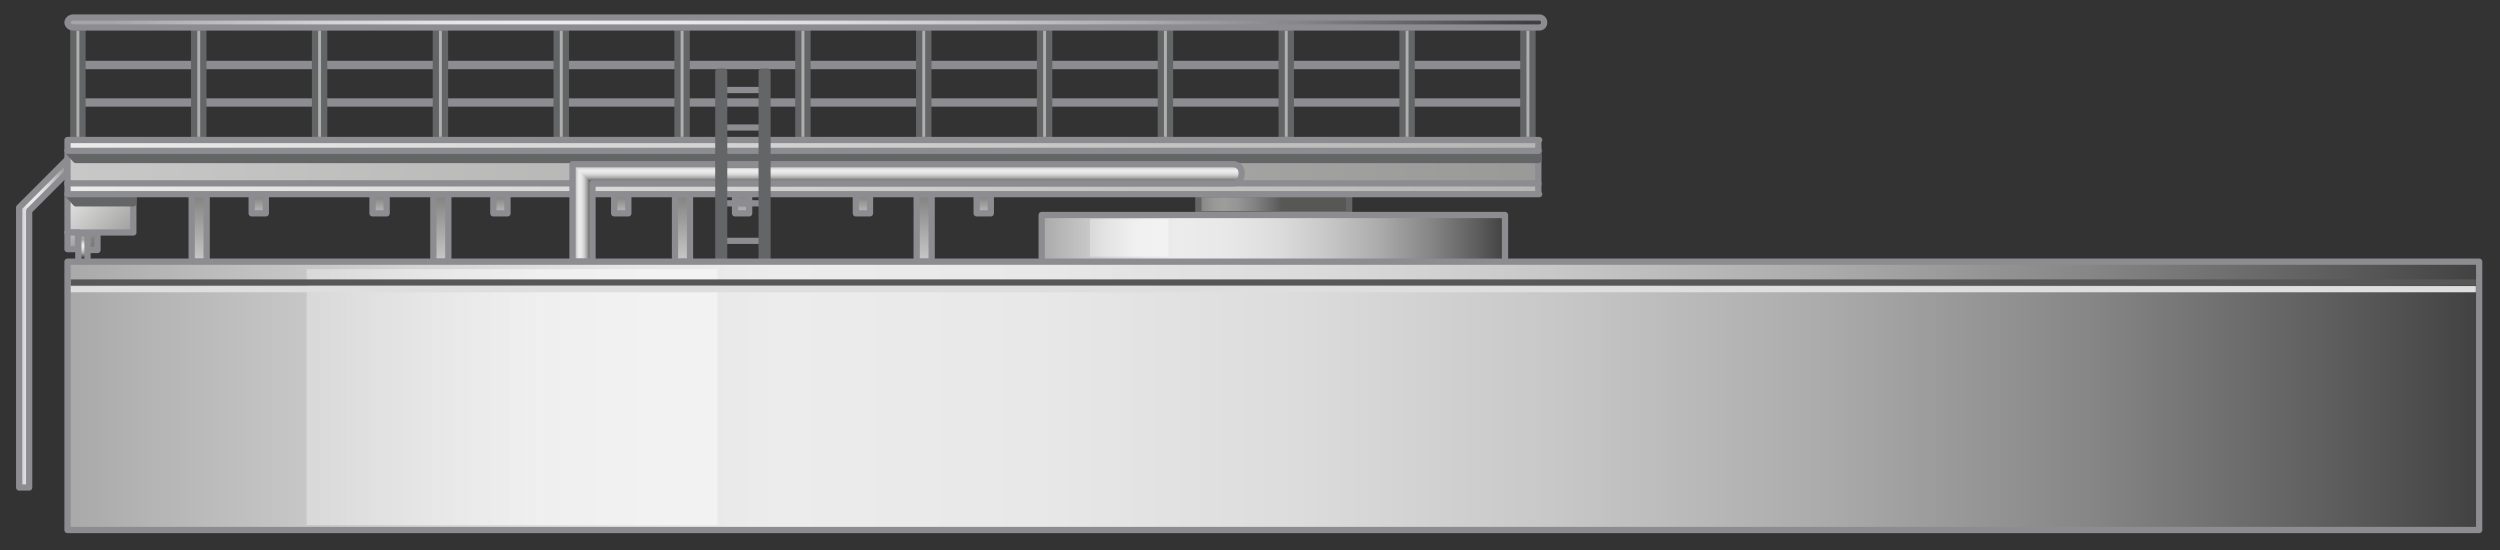 <?xml version="1.0" encoding="utf-8"?>

<!-- Copyright 2016 Siemens AG -->

<!-- Generator: Adobe Illustrator 16.0.4, SVG Export Plug-In . SVG Version: 6.00 Build 0)  -->
<!DOCTYPE svg PUBLIC "-//W3C//DTD SVG 1.1//EN" "http://www.w3.org/Graphics/SVG/1.1/DTD/svg11.dtd">
<svg version="1.1" id="Treatment_Basin_1" xmlns="http://www.w3.org/2000/svg" xmlns:xlink="http://www.w3.org/1999/xlink" x="0px"
	 y="0px" width="300px" height="66px" viewBox="0 0 300 66" enable-background="new 0 0 300 66" xml:space="preserve">
<rect x="0" y="0" width="300" height="66" fill="#333333" stroke="none"/>
<g id="Bridge">
	<linearGradient id="Suction_Tubes_1_" gradientUnits="userSpaceOnUse" x1="67.356" y1="37.487" x2="67.356" y2="22.712">
		<stop  offset="0" style="stop-color:#FFFFFF"/>
		<stop  offset="1" style="stop-color:#7C7C7B"/>
	</linearGradient>
	
		<path id="Suction_Tubes" fill="url(#Suction_Tubes_1_)" stroke="#8C8C91" stroke-width="0.75" stroke-linecap="round" stroke-linejoin="round" stroke-miterlimit="10" d="
		M24.8,31.4H23v-8.1h1.8V31.4z M53.8,23.3H52v8.1h1.8V23.3z M82.8,23.3H81v8.1h1.8V23.3z M111.8,23.3H110v8.1h1.8V23.3z"/>
	<linearGradient id="Ladder_Left_1_" gradientUnits="userSpaceOnUse" x1="1.412" y1="38.804" x2="9.429" y2="38.804">
		<stop  offset="0" style="stop-color:#A5A5A5"/>
		<stop  offset="4.758149e-02" style="stop-color:#B5B5B5"/>
		<stop  offset="0.151" style="stop-color:#D3D3D3"/>
		<stop  offset="0.239" style="stop-color:#E5E5E5"/>
		<stop  offset="0.302" style="stop-color:#ECECEC"/>
		<stop  offset="0.407" style="stop-color:#E8E8E8"/>
		<stop  offset="0.514" style="stop-color:#DCDCDC"/>
		<stop  offset="0.621" style="stop-color:#C7C7C7"/>
		<stop  offset="0.729" style="stop-color:#ABABAB"/>
		<stop  offset="0.838" style="stop-color:#868686"/>
		<stop  offset="0.945" style="stop-color:#5A5A5A"/>
		<stop  offset="1" style="stop-color:#404040"/>
	</linearGradient>
	
		<polygon id="Ladder_Left" fill="url(#Ladder_Left_1_)" stroke="#8C8C91" stroke-width="0.75" stroke-linecap="round" stroke-linejoin="round" stroke-miterlimit="10" points="
		8.1,19.1 2.3,24.9 2.3,58.5 3.5,58.5 3.5,25.3 8.1,20.7 	"/>
	<linearGradient id="Central_Bearing_1_" gradientUnits="userSpaceOnUse" x1="141.977" y1="24.543" x2="153.819" y2="24.543">
		<stop  offset="0" style="stop-color:#575756"/>
		<stop  offset="1.586480e-02" style="stop-color:#5D5C5C"/>
		<stop  offset="0.117" style="stop-color:#797878"/>
		<stop  offset="0.218" style="stop-color:#8D8D8C"/>
		<stop  offset="0.319" style="stop-color:#999998"/>
		<stop  offset="0.418" style="stop-color:#9D9D9C"/>
		<stop  offset="0.54" style="stop-color:#979696"/>
		<stop  offset="0.712" style="stop-color:#848484"/>
		<stop  offset="0.913" style="stop-color:#676666"/>
		<stop  offset="1" style="stop-color:#575756"/>
	</linearGradient>
	
		<rect id="Central_Bearing" x="143.8" y="23.3" fill="url(#Central_Bearing_1_)" stroke="#646567" stroke-width="0.75" stroke-linecap="round" stroke-linejoin="round" stroke-miterlimit="10" width="18.1" height="2.4"/>
	<g id="Centre">
		<linearGradient id="Shape_2_" gradientUnits="userSpaceOnUse" x1="124.38" y1="28.595" x2="180.82" y2="28.595">
			<stop  offset="0" style="stop-color:#A5A5A5"/>
			<stop  offset="4.758149e-02" style="stop-color:#B5B5B5"/>
			<stop  offset="0.151" style="stop-color:#D3D3D3"/>
			<stop  offset="0.239" style="stop-color:#E5E5E5"/>
			<stop  offset="0.302" style="stop-color:#ECECEC"/>
			<stop  offset="0.407" style="stop-color:#E8E8E8"/>
			<stop  offset="0.514" style="stop-color:#DCDCDC"/>
			<stop  offset="0.621" style="stop-color:#C7C7C7"/>
			<stop  offset="0.729" style="stop-color:#ABABAB"/>
			<stop  offset="0.838" style="stop-color:#868686"/>
			<stop  offset="0.945" style="stop-color:#5A5A5A"/>
			<stop  offset="1" style="stop-color:#404040"/>
		</linearGradient>
		
			<rect id="Shape_4_" x="125" y="25.8" fill="url(#Shape_2_)" stroke="#8C8C91" stroke-width="0.75" stroke-linecap="round" stroke-linejoin="round" stroke-miterlimit="10" width="55.6" height="5.7"/>
		<linearGradient id="Reflection_2_" gradientUnits="userSpaceOnUse" x1="130.766" y1="28.573" x2="136.287" y2="28.573">
			<stop  offset="0" style="stop-color:#F2F2F2;stop-opacity:0.4"/>
			<stop  offset="1" style="stop-color:#F7F7F7;stop-opacity:0.7"/>
		</linearGradient>
		<rect id="Reflection_4_" x="130.8" y="26.3" fill="url(#Reflection_2_)" width="9.4" height="4.5"/>
	</g>
	<g id="Railing">
		
			<path id="Railings_Small" fill="none" stroke="#8C8C91" stroke-linecap="round" stroke-linejoin="round" stroke-miterlimit="10" d="
			M183.4,7.8H10.1 M183.4,12.3H10.1"/>
		
			<path id="Upright_Posts" fill="#AFAFAE" stroke="#646567" stroke-width="0.75" stroke-linecap="round" stroke-linejoin="round" stroke-miterlimit="10" d="
			M111.4,3.3h-1.1v13.5h1.1V3.3z M125.9,3.3h-1.1v13.5h1.1V3.3z M140.4,3.3h-1.1v13.5h1.1V3.3z M9.9,3.3H8.8v13.5h1.1V3.3z
			 M24.4,3.3h-1.1v13.5h1.1V3.3z M38.9,3.3h-1.1v13.5h1.1V3.3z M53.4,3.3h-1.1v13.5h1.1V3.3z M67.9,3.3h-1.1v13.5h1.1V3.3z
			 M82.4,3.3h-1.1v13.5h1.1V3.3z M96.9,3.3h-1.1v13.5h1.1V3.3z M154.9,3.3h-1.1v13.5h1.1V3.3z M169.4,3.3h-1.1v13.5h1.1V3.3z
			 M183.9,3.3h-1.1v13.5h1.1V3.3z"/>
		<linearGradient id="Handrail_1_" gradientUnits="userSpaceOnUse" x1="13.314" y1="2.761" x2="183.333" y2="2.761">
			<stop  offset="0" style="stop-color:#A5A5A5"/>
			<stop  offset="4.758149e-02" style="stop-color:#B5B5B5"/>
			<stop  offset="0.151" style="stop-color:#D3D3D3"/>
			<stop  offset="0.239" style="stop-color:#E5E5E5"/>
			<stop  offset="0.302" style="stop-color:#ECECEC"/>
			<stop  offset="0.407" style="stop-color:#E8E8E8"/>
			<stop  offset="0.514" style="stop-color:#DCDCDC"/>
			<stop  offset="0.621" style="stop-color:#C7C7C7"/>
			<stop  offset="0.729" style="stop-color:#ABABAB"/>
			<stop  offset="0.838" style="stop-color:#868686"/>
			<stop  offset="0.945" style="stop-color:#5A5A5A"/>
			<stop  offset="1" style="stop-color:#404040"/>
		</linearGradient>
		
			<path id="Handrail_3_" fill="url(#Handrail_1_)" stroke="#8C8C91" stroke-width="0.75" stroke-linecap="round" stroke-linejoin="round" stroke-miterlimit="10" d="
			M184.7,3.3c0.4,0,0.6-0.3,0.6-0.6c0-0.3-0.2-0.6-0.6-0.6H8.8c-0.4,0-0.7,0.3-0.7,0.6c0,0.3,0.3,0.6,0.7,0.6H184.7z"/>
	</g>
	<linearGradient id="Bridge_Connection_1_" gradientUnits="userSpaceOnUse" x1="6.727" y1="20.508" x2="18.247" y2="31.557">
		<stop  offset="0" style="stop-color:#FFFFFF"/>
		<stop  offset="1" style="stop-color:#7C7C7B"/>
	</linearGradient>
	
		<rect id="Bridge_Connection" x="8.1" y="23.3" fill="url(#Bridge_Connection_1_)" stroke="#8C8C91" stroke-width="0.75" stroke-linecap="round" stroke-linejoin="round" stroke-miterlimit="10" width="7.9" height="4.6"/>
	<linearGradient id="Wheel_Connections_1_" gradientUnits="userSpaceOnUse" x1="6.295" y1="26.303" x2="10.766" y2="29.56">
		<stop  offset="0" style="stop-color:#FFFFFF"/>
		<stop  offset="1" style="stop-color:#7C7C7B"/>
	</linearGradient>
	
		<path id="Wheel_Connections" fill="url(#Wheel_Connections_1_)" stroke="#8C8C91" stroke-width="0.75" stroke-linecap="round" stroke-linejoin="round" stroke-miterlimit="10" d="
		M9.4,29.9H8.1v-2h1.3V29.9z M11.7,28h-1.3v2h1.3V28z"/>
	<linearGradient id="Wheel_1_" gradientUnits="userSpaceOnUse" x1="9.91" y1="28.797" x2="9.91" y2="30.909">
		<stop  offset="0" style="stop-color:#A5A5A5"/>
		<stop  offset="4.758149e-02" style="stop-color:#B5B5B5"/>
		<stop  offset="0.151" style="stop-color:#D3D3D3"/>
		<stop  offset="0.239" style="stop-color:#E5E5E5"/>
		<stop  offset="0.302" style="stop-color:#ECECEC"/>
		<stop  offset="0.407" style="stop-color:#E8E8E8"/>
		<stop  offset="0.514" style="stop-color:#DCDCDC"/>
		<stop  offset="0.621" style="stop-color:#C7C7C7"/>
		<stop  offset="0.729" style="stop-color:#ABABAB"/>
		<stop  offset="0.838" style="stop-color:#868686"/>
		<stop  offset="0.945" style="stop-color:#5A5A5A"/>
		<stop  offset="1" style="stop-color:#404040"/>
	</linearGradient>
	
		<rect id="Wheel" x="9.4" y="28" fill="url(#Wheel_1_)" stroke="#8C8C91" stroke-width="0.75" stroke-linecap="round" stroke-linejoin="round" stroke-miterlimit="10" width="1.1" height="3.5"/>
	
		<linearGradient id="Support_Under_Bridge_1_" gradientUnits="userSpaceOnUse" x1="74.606" y1="27.939" x2="74.606" y2="23.327">
		<stop  offset="0" style="stop-color:#FFFFFF"/>
		<stop  offset="1" style="stop-color:#7C7C7B"/>
	</linearGradient>
	
		<path id="Support_Under_Bridge" fill="url(#Support_Under_Bridge_1_)" stroke="#8C8C91" stroke-width="0.75" stroke-linecap="round" stroke-linejoin="round" stroke-miterlimit="10" d="
		M31.9,25.6h-1.7v-2.3h1.7V25.6z M46.4,23.3h-1.7v2.3h1.7V23.3z M60.9,23.3h-1.7v2.3h1.7V23.3z M75.4,23.3h-1.7v2.3h1.7V23.3z
		 M89.9,23.3h-1.7v2.3h1.7V23.3z M104.4,23.3h-1.7v2.3h1.7V23.3z M118.9,23.3h-1.7v2.3h1.7V23.3z"/>
	<linearGradient id="Support_Front_1_" gradientUnits="userSpaceOnUse" x1="-198.393" y1="20.054" x2="294.83" y2="20.054">
		<stop  offset="0" style="stop-color:#FFFFFF"/>
		<stop  offset="1" style="stop-color:#7C7C7B"/>
	</linearGradient>
	
		<rect id="Support_Front" x="8.1" y="18.1" fill="url(#Support_Front_1_)" stroke="#8C8C91" stroke-width="0.75" stroke-linecap="round" stroke-linejoin="round" stroke-miterlimit="10" width="176.5" height="4"/>
	
		<path id="Shadows" fill="#646567" stroke="#646567" stroke-width="0.75" stroke-linecap="round" stroke-linejoin="round" stroke-miterlimit="10" d="
		M16,24.4H9.1l-1-1.1H16V24.4z M184.7,18.1H8.1l1,1.1h175.5V18.1z"/>
	
		<linearGradient id="Support_Horizontal_1_" gradientUnits="userSpaceOnUse" x1="-62.155" y1="20.054" x2="380.889" y2="20.054">
		<stop  offset="0" style="stop-color:#FFFFFF"/>
		<stop  offset="1" style="stop-color:#7C7C7B"/>
	</linearGradient>
	
		<path id="Support_Horizontal" fill="url(#Support_Horizontal_1_)" stroke="#8C8C91" stroke-width="0.75" stroke-linecap="round" stroke-linejoin="round" stroke-miterlimit="10" d="
		M184.7,23.3H8.1V22h176.5V23.3z M184.7,16.8H8.1v1.3h176.5V16.8z"/>
	<g id="Pipe">
		<linearGradient id="Pip_Vertical_1_" gradientUnits="userSpaceOnUse" x1="68.905" y1="25.554" x2="70.919" y2="25.554">
			<stop  offset="0" style="stop-color:#A5A5A5"/>
			<stop  offset="4.758149e-02" style="stop-color:#B5B5B5"/>
			<stop  offset="0.151" style="stop-color:#D3D3D3"/>
			<stop  offset="0.239" style="stop-color:#E5E5E5"/>
			<stop  offset="0.302" style="stop-color:#ECECEC"/>
			<stop  offset="0.407" style="stop-color:#E8E8E8"/>
			<stop  offset="0.514" style="stop-color:#DCDCDC"/>
			<stop  offset="0.621" style="stop-color:#C7C7C7"/>
			<stop  offset="0.729" style="stop-color:#ABABAB"/>
			<stop  offset="0.838" style="stop-color:#868686"/>
			<stop  offset="0.945" style="stop-color:#5A5A5A"/>
			<stop  offset="1" style="stop-color:#404040"/>
		</linearGradient>
		<polygon id="Pip_Vertical" fill="url(#Pip_Vertical_1_)" points="71.1,22 71.1,31.4 68.7,31.4 68.7,19.7 		"/>
		<linearGradient id="Pipe_Horizontal_1_" gradientUnits="userSpaceOnUse" x1="108.894" y1="19.835" x2="108.894" y2="21.862">
			<stop  offset="0" style="stop-color:#A5A5A5"/>
			<stop  offset="4.758149e-02" style="stop-color:#B5B5B5"/>
			<stop  offset="0.151" style="stop-color:#D3D3D3"/>
			<stop  offset="0.239" style="stop-color:#E5E5E5"/>
			<stop  offset="0.302" style="stop-color:#ECECEC"/>
			<stop  offset="0.407" style="stop-color:#E8E8E8"/>
			<stop  offset="0.514" style="stop-color:#DCDCDC"/>
			<stop  offset="0.621" style="stop-color:#C7C7C7"/>
			<stop  offset="0.729" style="stop-color:#ABABAB"/>
			<stop  offset="0.838" style="stop-color:#868686"/>
			<stop  offset="0.945" style="stop-color:#5A5A5A"/>
			<stop  offset="1" style="stop-color:#404040"/>
		</linearGradient>
		<path id="Pipe_Horizontal" fill="url(#Pipe_Horizontal_1_)" d="M68.7,19.7H148c0,0,1,0,1,1.2c0,1.2-1,1.2-1,1.2H71.1"/>
		
			<path id="Outline" fill="none" stroke="#8C8C91" stroke-width="0.75" stroke-linecap="round" stroke-linejoin="round" stroke-miterlimit="10" d="
			M148,19.7H68.7v11.7h2.4V22H148c0,0,1,0,1-1.2C149,19.7,148,19.7,148,19.7z"/>
	</g>
	<g id="Ladder">
		
			<path id="Rungs_7_" fill="none" stroke="#8C8C91" stroke-width="0.75" stroke-linecap="round" stroke-linejoin="round" stroke-miterlimit="10" d="
			M86.5,10.8h5.2 M86.5,15.3h5.2 M86.5,19.8h5.2 M86.5,24.4h5.2 M86.5,28.9h5.2"/>
		
			<path id="Handrail_23_" fill="#ADADAD" stroke="#646567" stroke-width="0.75" stroke-linecap="round" stroke-linejoin="round" stroke-miterlimit="10" d="
			M86.9,31.4h-0.7V8.6h0.7V31.4z M92.1,8.6h-0.7v22.8h0.7V8.6z"/>
	</g>
</g>
<g id="Basin">
	<linearGradient id="Shape_3_" gradientUnits="userSpaceOnUse" x1="4.877" y1="47.536" x2="298.422" y2="47.536">
		<stop  offset="0" style="stop-color:#A5A5A5"/>
		<stop  offset="4.758149e-02" style="stop-color:#B5B5B5"/>
		<stop  offset="0.151" style="stop-color:#D3D3D3"/>
		<stop  offset="0.239" style="stop-color:#E5E5E5"/>
		<stop  offset="0.302" style="stop-color:#ECECEC"/>
		<stop  offset="0.407" style="stop-color:#E8E8E8"/>
		<stop  offset="0.514" style="stop-color:#DCDCDC"/>
		<stop  offset="0.621" style="stop-color:#C7C7C7"/>
		<stop  offset="0.729" style="stop-color:#ABABAB"/>
		<stop  offset="0.838" style="stop-color:#868686"/>
		<stop  offset="0.945" style="stop-color:#5A5A5A"/>
		<stop  offset="1" style="stop-color:#404040"/>
	</linearGradient>
	
		<rect id="Shape_1_" x="8.1" y="31.4" fill="url(#Shape_3_)" stroke="#8C8C91" stroke-width="0.75" stroke-linecap="round" stroke-linejoin="round" stroke-miterlimit="10" width="289.4" height="32.2"/>
	<linearGradient id="Reflection_3_" gradientUnits="userSpaceOnUse" x1="36.473" y1="47.626" x2="65.569" y2="47.626">
		<stop  offset="0" style="stop-color:#F2F2F2;stop-opacity:0.4"/>
		<stop  offset="1" style="stop-color:#F7F7F7;stop-opacity:0.7"/>
	</linearGradient>
	<rect id="Reflection_1_" x="36.8" y="32.3" fill="url(#Reflection_3_)" width="49.3" height="30.7"/>
	<path id="Reflection_Line" fill="none" stroke="#DEDEDE" stroke-width="0.75" stroke-linejoin="round" stroke-miterlimit="10" d="
		M8.5,34.7h288.6"/>
	<path id="Devider_Line" fill="none" stroke="#575756" stroke-width="0.75" stroke-linejoin="round" stroke-miterlimit="10" d="
		M8.5,33.9h288.6"/>
</g>
</svg>
